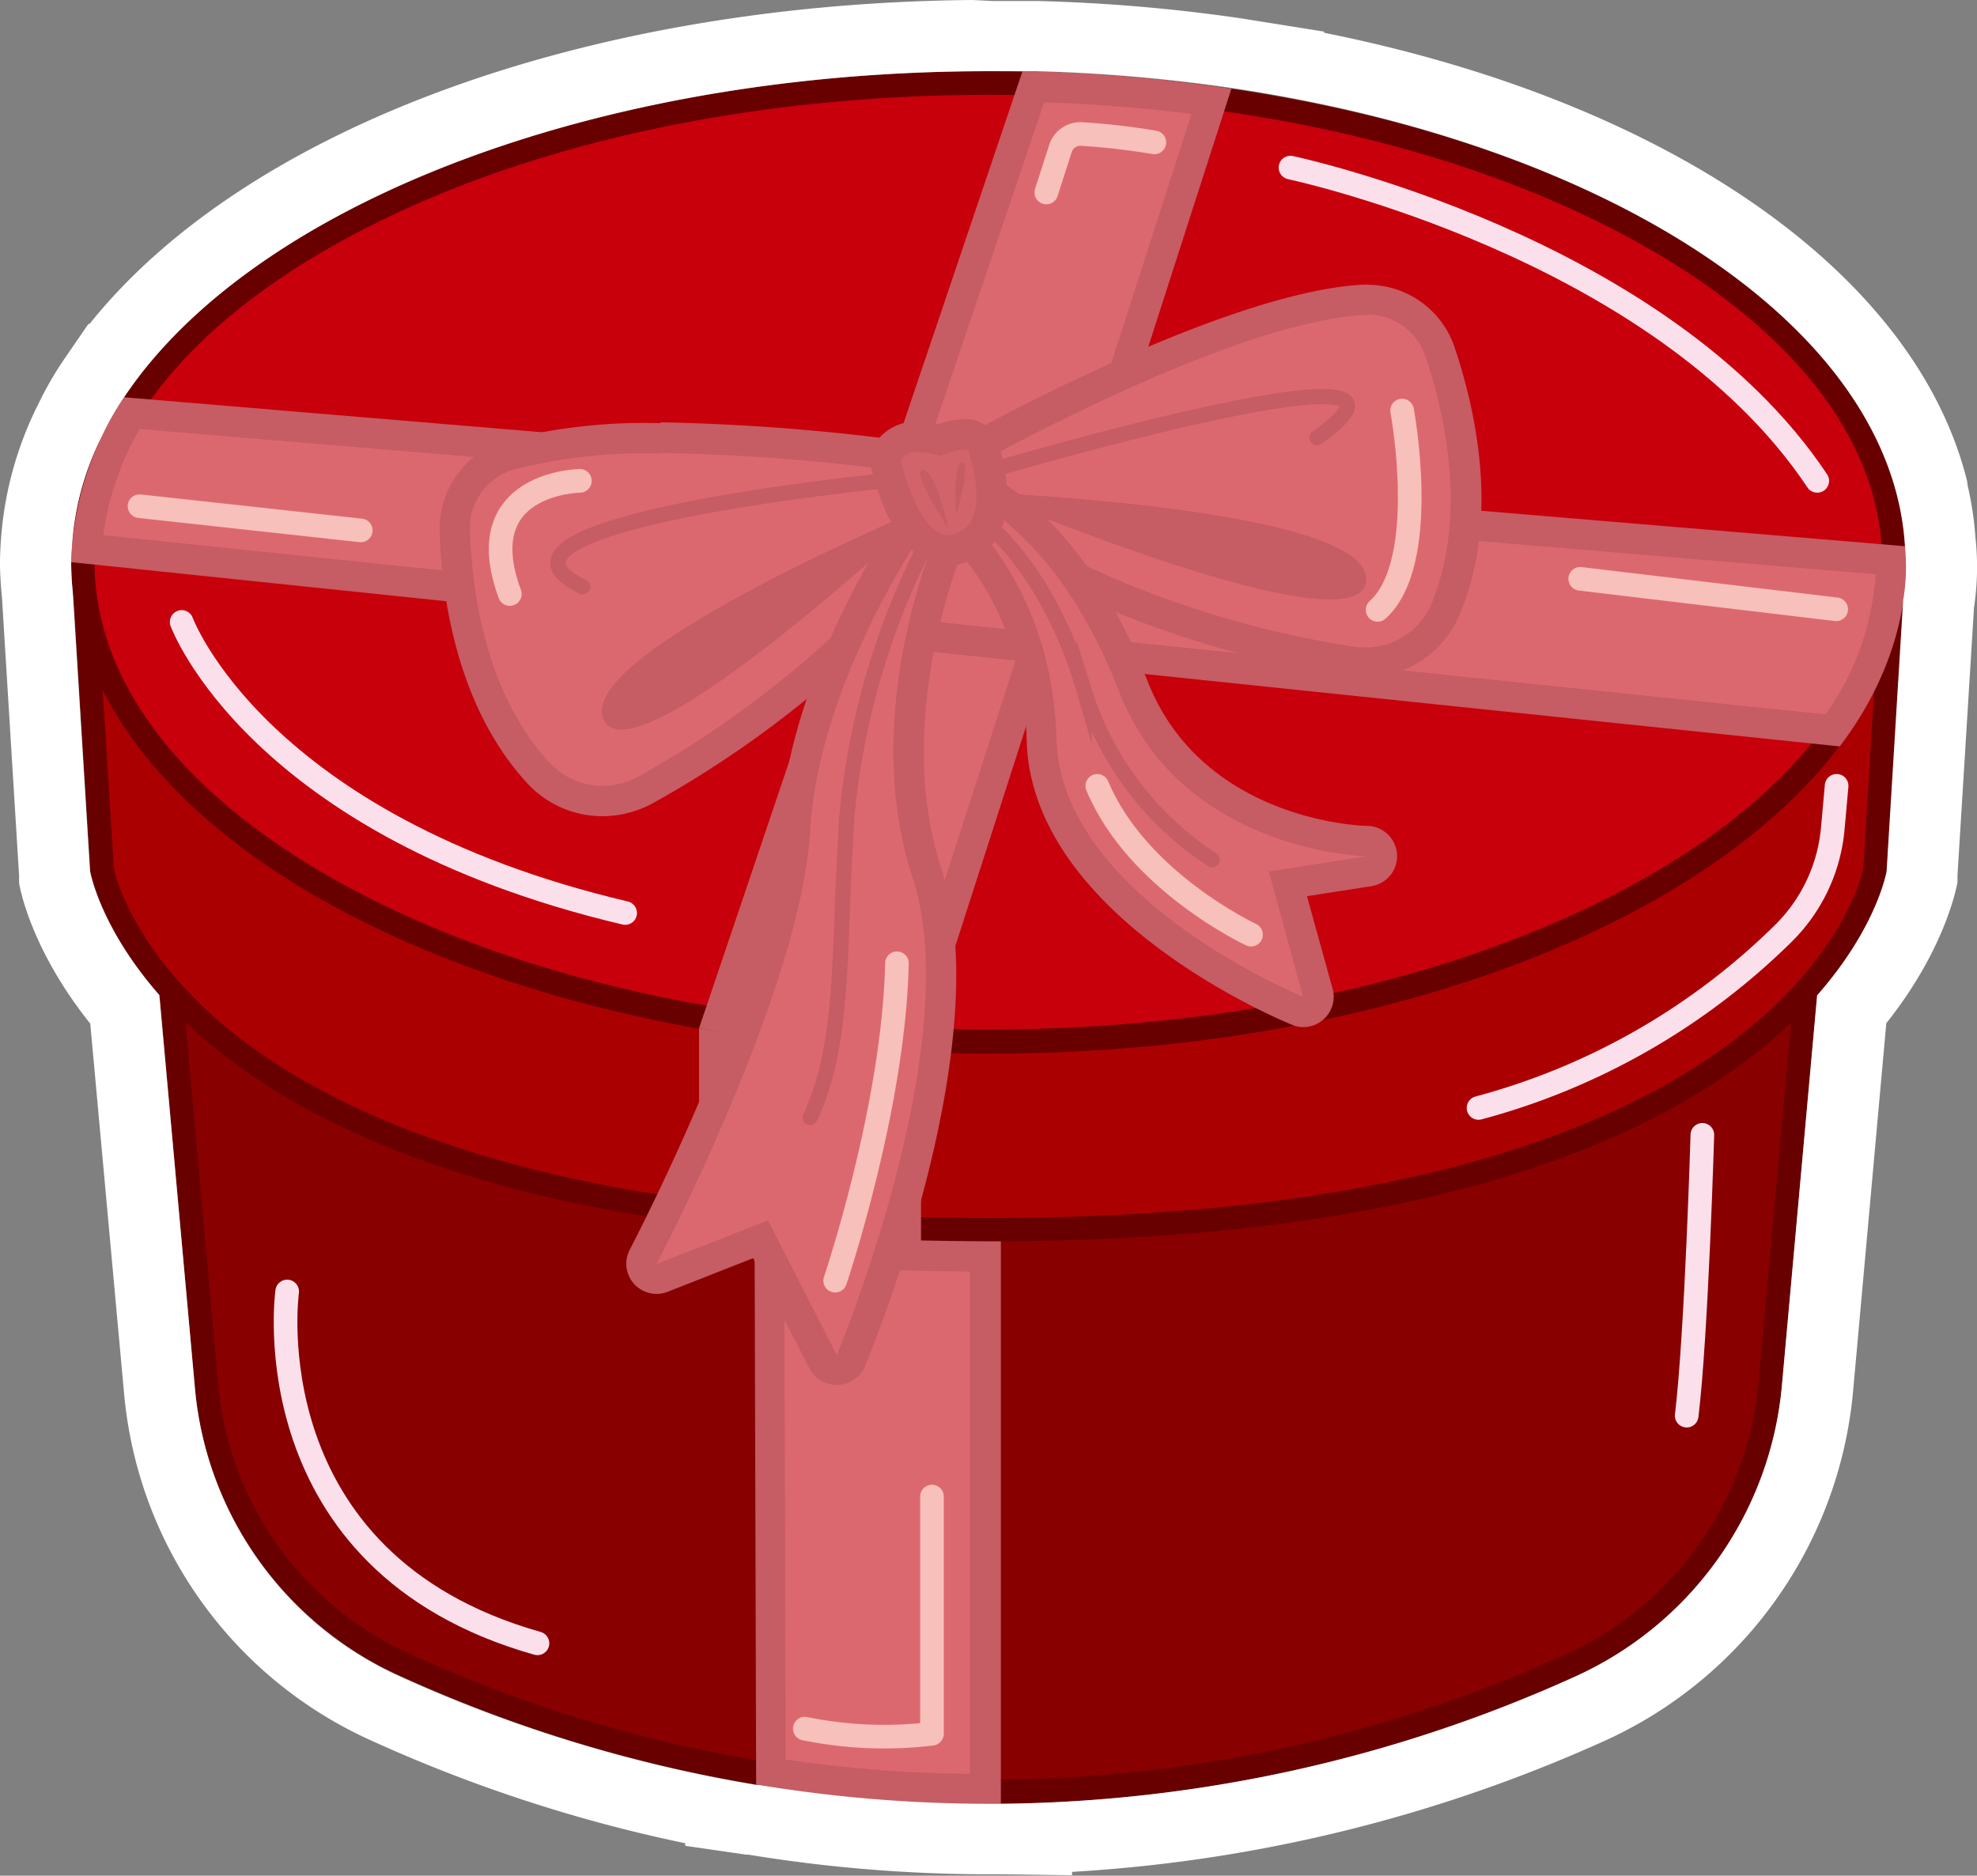 <svg xmlns="http://www.w3.org/2000/svg" viewBox="0 0 138.86 131.73"><rect x="0" y="0" width="138.86" height="131.73" fill="#808080" stroke="none"/><defs><style>.b3647eee-55c4-47ef-99be-256c700ff1af{fill:#890000;}.b711124b-4e8b-485b-9ba5-e983139eb251{fill:#690000;}.f0ccdf0d-7ae0-4489-94e6-2eda45ff1978{fill:#ab0002;}.a8befeb1-c738-455d-86d8-128d88711c51{fill:#c7000b;}.ea5f1e5e-61c4-4295-9a07-b70507ab11b6{fill:#dc686f;}.e81de573-b4c6-46d3-b7e0-146aee174600{fill:#c65c64;}.b9a0cc18-bdb5-4939-b8e8-37fc948d68dc{fill:#d2636b;}.a6710b44-36bc-4865-80b6-1877d58c69c7,.b79676d0-d839-499a-8995-2b7340f4a09f,.f49b7cf3-ee3c-4c57-a3a1-9831a0ec356d{fill:none;stroke-linecap:round;}.a6710b44-36bc-4865-80b6-1877d58c69c7{stroke:#c65c64;stroke-miterlimit:10;stroke-width:1.07px;}.a69dd309-3505-4997-8547-f4bbcf16627b{fill:#fff;}.f49b7cf3-ee3c-4c57-a3a1-9831a0ec356d{stroke:#fbe0ec;}.b79676d0-d839-499a-8995-2b7340f4a09f,.f49b7cf3-ee3c-4c57-a3a1-9831a0ec356d{stroke-linejoin:round;stroke-width:1.66px;}.b79676d0-d839-499a-8995-2b7340f4a09f{stroke:#f7c0ba;}</style></defs><title>圓</title><g id="ebcd1bd6-05cd-4744-ba81-5233f4a017f6" data-name="圖層 2"><g id="a7694f10-4703-4829-bdaf-5407c8993df4" data-name="圖層 1"><path class="b3647eee-55c4-47ef-99be-256c700ff1af" d="M69.42,125.85a99.71,99.71,0,0,1-41.31-9.06,23.78,23.78,0,0,1-13.6-19.5l-5.15-57H129.48l-5.15,57A24.1,24.1,0,0,1,110.25,117,99.53,99.53,0,0,1,69.42,125.85Z"/><path class="b711124b-4e8b-485b-9ba5-e983139eb251" d="M128.57,41.14,123.5,97.21a23.26,23.26,0,0,1-13.59,19A97.83,97.83,0,0,1,28.46,116,23,23,0,0,1,15.33,97.22L10.26,41.14H128.57m1.82-1.66H8.45l5.23,57.89a24.59,24.59,0,0,0,14.08,20.17,99.49,99.49,0,0,0,82.83.22,24.87,24.87,0,0,0,14.57-20.4l5.23-57.88Z"/><path class="f0ccdf0d-7ae0-4489-94e6-2eda45ff1978" d="M69.42,86.35c-57.47,0-62.24-25-62.28-25.3L5.87,40.31H133l-1.28,20.82C131.66,61.3,126.72,86.35,69.42,86.35Z"/><path class="b711124b-4e8b-485b-9ba5-e983139eb251" d="M132.08,41.14,130.87,61c-.29,1.38-6.09,24.54-61.45,24.54-29.65,0-44.81-6.76-52.31-12.43S8.11,61.61,8,61L6.75,41.14H132.08m1.77-1.66H5l1.34,21.7s4.26,26,63.1,26,63.1-26,63.1-26l1.33-21.7Z"/><path class="a8befeb1-c738-455d-86d8-128d88711c51" d="M69.42,73.13C34.35,73.13,5.82,58,5.82,39.48S34.35,5.83,69.42,5.83,133,20.93,133,39.48,104.49,73.13,69.42,73.13Z"/><path class="b711124b-4e8b-485b-9ba5-e983139eb251" d="M69.42,6.66c16.94,0,32.84,3.52,44.78,9.91,11.6,6.21,18,14.34,18,22.91s-6.39,16.71-18,22.92c-11.94,6.38-27.84,9.9-44.78,9.9s-32.85-3.52-44.78-9.9c-11.6-6.21-18-14.35-18-22.92s6.39-16.7,18-22.91c11.93-6.39,27.84-9.91,44.78-9.91m0-1.66C33.83,5,5,20.44,5,39.48S33.83,74,69.42,74s64.43-15.44,64.43-34.48S105,5,69.42,5Z"/><path class="ea5f1e5e-61c4-4295-9a07-b70507ab11b6" d="M63.63,86.11C58.5,86,52.44,85.32,50.17,85V73.48c5,.84,11.07,1.26,13.46,1.4Z"/><path class="e81de573-b4c6-46d3-b7e0-146aee174600" d="M51.23,74.73c4.15.63,8.75,1,11.33,1.15V85c-4.21-.14-8.84-.63-11.33-.92V74.73M49.1,72.21V86a140.67,140.67,0,0,0,15.59,1.21V73.87A137,137,0,0,1,49.1,72.21Z"/><path class="ea5f1e5e-61c4-4295-9a07-b70507ab11b6" d="M68.5,125.63a93.89,93.89,0,0,1-14.35-1.2l-.1-36.78c4.38.49,12.29.58,15.17.59v37.39Z"/><path class="e81de573-b4c6-46d3-b7e0-146aee174600" d="M55.12,88.83c4,.34,9.91.44,13,.47v35.27a93.64,93.64,0,0,1-12.94-1l-.09-34.69M53,86.44l.11,38.88a92.07,92.07,0,0,0,15.42,1.38l1.77,0V87.18h0c-.13,0-12.66,0-17.3-.74Z"/><path class="ea5f1e5e-61c4-4295-9a07-b70507ab11b6" d="M63.94,72.8a104.81,104.81,0,0,1-13.43-1.43L72.58,6.11a115.31,115.31,0,0,1,12.51,1Z"/><path class="e81de573-b4c6-46d3-b7e0-146aee174600" d="M73.34,7.19c4.16.12,8,.52,10.35.81L63.17,71.71a104.87,104.87,0,0,1-11.25-1.19L73.34,7.19M71.82,5,49.1,72.21a108.07,108.07,0,0,0,15.61,1.66L86.49,6.23A113.12,113.12,0,0,0,71.82,5Z"/><path class="ea5f1e5e-61c4-4295-9a07-b70507ab11b6" d="M6.1,38.53A21.26,21.26,0,0,1,9.25,29L132.81,39.35a20,20,0,0,1-4.08,11.95Z"/><path class="e81de573-b4c6-46d3-b7e0-146aee174600" d="M9.81,30.13l121.93,10.2a19,19,0,0,1-3.52,9.84L7.26,37.58a20,20,0,0,1,2.55-7.45M8.71,27.9A22,22,0,0,0,5,39.48L129.22,52.42c5.63-7.41,4.59-14.06,4.59-14.06L8.71,27.9Z"/><path class="ea5f1e5e-61c4-4295-9a07-b70507ab11b6" d="M42.31,56.25a6,6,0,0,1-4.39-1.87c-4.92-5.2-5.84-13-6-17.14a5.41,5.41,0,0,1,3.76-5.3,37.89,37.89,0,0,1,10.69-1.19,152,152,0,0,1,21.57,2,1.07,1.07,0,0,1,.71,1.63c-7.33,11.21-17.77,18-23.33,21.13a6.38,6.38,0,0,1-3,.78Z"/><path class="e81de573-b4c6-46d3-b7e0-146aee174600" d="M46.41,31.81A149.31,149.31,0,0,1,67.8,33.76C60.51,44.91,50,51.68,44.84,54.54a5.29,5.29,0,0,1-2.53.65,5,5,0,0,1-3.62-1.54C34,48.7,33.14,41.23,33,37.22A4.3,4.3,0,0,1,36,33a37.08,37.08,0,0,1,10.38-1.15m0-2.13a39,39,0,0,0-11,1.24,6.47,6.47,0,0,0-4.5,6.35C31,41.59,32,49.65,37.14,55.12a7.14,7.14,0,0,0,5.17,2.2,7.4,7.4,0,0,0,3.56-.92c5.66-3.13,16.26-10.07,23.71-21.48a2.13,2.13,0,0,0-1.42-3.26,149.93,149.93,0,0,0-21.75-2Z"/><path class="e81de573-b4c6-46d3-b7e0-146aee174600" d="M65.62,35.35S40.26,45.87,42.39,50.53,65.62,35.35,65.62,35.35Z"/><path class="ea5f1e5e-61c4-4295-9a07-b70507ab11b6" d="M95.84,46.51a6,6,0,0,1-1-.07c-6.29-1-18.45-3.77-29.2-11.75a1.06,1.06,0,0,1-.43-.92,1.08,1.08,0,0,1,.53-.86c.81-.46,19.81-11.34,30-11.88h.28a5.4,5.4,0,0,1,5.08,3.69c1.33,3.95,3.15,11.56.34,18.14A6.09,6.09,0,0,1,95.84,46.51Z"/><path class="e81de573-b4c6-46d3-b7e0-146aee174600" d="M96.07,22.09a4.32,4.32,0,0,1,4.07,3c1.29,3.81,3,11.12.37,17.38a5,5,0,0,1-4.67,3,5.25,5.25,0,0,1-.79-.06c-5.84-.89-18-3.62-28.73-11.56,0,0,19.48-11.21,29.53-11.73h.22m0-2.13h-.33c-10.44.55-29.67,11.55-30.48,12a2.14,2.14,0,0,0-.21,3.56c10.94,8.12,23.29,11,29.68,11.94a6.92,6.92,0,0,0,1.11.09,7.17,7.17,0,0,0,6.63-4.31c3-6.91,1.07-14.81-.31-18.9A6.44,6.44,0,0,0,96.07,20Z"/><path class="e81de573-b4c6-46d3-b7e0-146aee174600" d="M68.91,34.58s27.44,1.1,27.05,6.2S68.91,34.58,68.91,34.58Z"/><path class="ea5f1e5e-61c4-4295-9a07-b70507ab11b6" d="M58.77,96.19a1.06,1.06,0,0,1-1-.58L53.44,87l-6.93,2.71a1.07,1.07,0,0,1-.39.07,1,1,0,0,1-.79-.35,1.06,1.06,0,0,1-.15-1.21c.1-.19,10-19.21,10.65-29.91.64-11.25,8.59-22.33,8.93-22.79a1.07,1.07,0,0,1,.86-.44h.17a1,1,0,0,1,.85.73l.31,1a1.1,1.1,0,0,1,0,.76c-.06.13-5.49,12.52-1.81,23.69,3.94,12-5,33.39-5.35,34.29a1.06,1.06,0,0,1-.94.65Z"/><path class="e81de573-b4c6-46d3-b7e0-146aee174600" d="M65.62,36.16l.31,1s-5.7,12.74-1.84,24.45-5.32,33.55-5.32,33.55l-4.83-9.45-7.82,3.06S56.27,69.45,56.9,58.39s8.72-22.23,8.72-22.23m0-2.13a2.12,2.12,0,0,0-1.72.88c-.35.48-8.48,11.8-9.13,23.36-.59,10.48-10.43,29.29-10.53,29.48a2.12,2.12,0,0,0,.29,2.41,2.13,2.13,0,0,0,2.37.56l6-2.36,3.95,7.74a2.13,2.13,0,0,0,1.9,1.16h.08A2.13,2.13,0,0,0,60.73,96c.39-.92,9.45-22.71,5.39-35C62.57,50.15,67.83,38.12,67.88,38A2.15,2.15,0,0,0,68,36.48l-.31-1A2.12,2.12,0,0,0,66,34.06a1.87,1.87,0,0,0-.34,0Z"/><path class="ea5f1e5e-61c4-4295-9a07-b70507ab11b6" d="M91.52,71.06a1.1,1.1,0,0,1-.4-.08c-.73-.3-17.7-7.32-18-19.05C72.9,41.47,66.6,36.55,66.54,36.5a1.07,1.07,0,0,1-.42-.71,1.12,1.12,0,0,1,.21-.79l.62-.8a1.07,1.07,0,0,1,.85-.42,1,1,0,0,1,.37.07c.28.1,6.91,2.69,11.43,14.32C83.67,58.67,95.49,59.06,96,59.07a1.08,1.08,0,0,1,1,1,1.07,1.07,0,0,1-.9,1.12l-5.67.88,2.08,7.64a1.05,1.05,0,0,1-.32,1.08A1.07,1.07,0,0,1,91.52,71.06Z"/><path class="e81de573-b4c6-46d3-b7e0-146aee174600" d="M67.8,34.84s6.41,2.4,10.8,13.72S96,60.14,96,60.14L89.12,61.2,91.52,70s-17-6.92-17.31-18.08-7-16.26-7-16.26l.62-.81m0-2.13a2.12,2.12,0,0,0-1.69.84l-.62.8a2.13,2.13,0,0,0,.41,3c.23.18,5.94,4.71,6.18,14.61.3,12.41,17.89,19.7,18.64,20a2,2,0,0,0,.8.16,2.09,2.09,0,0,0,1.41-.54,2.12,2.12,0,0,0,.64-2.15L91.8,62.94l4.49-.7A2.13,2.13,0,0,0,96,58c-.47,0-11.61-.41-15.42-10.22C75.9,35.72,68.84,33,68.54,32.85a2.11,2.11,0,0,0-.74-.14Z"/><path class="b9a0cc18-bdb5-4939-b8e8-37fc948d68dc" d="M66.64,38.64c-1.85,0-3.33-2-4.38-5.9a1.18,1.18,0,0,1,0-.2,1.64,1.64,0,0,1,.44-1.19,2.36,2.36,0,0,1,1.81-.66A6.63,6.63,0,0,1,66,30.9a4.94,4.94,0,0,1,1.67-.41,1.38,1.38,0,0,1,1.43,1.06c.26.81,1.54,5.26-1,6.64A2.48,2.48,0,0,1,66.64,38.64Z"/><path class="e81de573-b4c6-46d3-b7e0-146aee174600" d="M67.67,31.56c.22,0,.38.07.39.25,0,0,1.49,4.48-.57,5.48a1.37,1.37,0,0,1-.85.29c-.85,0-2.2-.81-3.35-5.12,0,0-.06-.71,1.18-.71a6.46,6.46,0,0,1,1.62.27,5.24,5.24,0,0,1,1.58-.46m0-2.13a5.56,5.56,0,0,0-1.75.36,7.19,7.19,0,0,0-1.45-.17,3.41,3.41,0,0,0-2.59,1,2.76,2.76,0,0,0-.72,2,1.78,1.78,0,0,0,.07.39c.44,1.65,1.8,6.69,5.41,6.69a3.56,3.56,0,0,0,2-.61c3.18-1.76,1.91-6.58,1.51-7.84a2.44,2.44,0,0,0-2.46-1.83Z"/><path class="e81de573-b4c6-46d3-b7e0-146aee174600" d="M66.62,37.13S63.91,33,64.82,33,66.62,37.13,66.62,37.13Z"/><path class="e81de573-b4c6-46d3-b7e0-146aee174600" d="M67.18,36.16s1.08-3.91.38-3.69S67.18,36.16,67.18,36.16Z"/><path class="a6710b44-36bc-4865-80b6-1877d58c69c7" d="M64.69,38.9a52.63,52.63,0,0,0-5.21,18.47c-.62,9.67-.11,15.79-2.58,21.12"/><path class="a6710b44-36bc-4865-80b6-1877d58c69c7" d="M69.68,37.13s4.13,3.35,6.46,11.34a22,22,0,0,0,9,11.91"/><path class="a6710b44-36bc-4865-80b6-1877d58c69c7" d="M69.68,33s33.64-9.89,22.81-2.26"/><path class="a6710b44-36bc-4865-80b6-1877d58c69c7" d="M62.1,33.77s-30.4,3-21.17,7.44"/><path class="a69dd309-3505-4997-8547-f4bbcf16627b" d="M69.42,5l2.4,0h1a115.4,115.4,0,0,1,13.7,1.18h0C113.14,10.15,132.88,23,133.8,38.36h0a14.35,14.35,0,0,1-.13,3.83l-1.16,19s-.66,3.92-4.88,8.71l-2.48,27.47a24.87,24.87,0,0,1-14.57,20.4,100.08,100.08,0,0,1-40.31,8.91h-.86a99.51,99.51,0,0,1-16.13-1.33l-.2,0h0a100.53,100.53,0,0,1-25.33-7.77A24.59,24.59,0,0,1,13.68,97.37L11.19,69.89C7,65.1,6.32,61.18,6.32,61.18L5.11,41.57A20.75,20.75,0,0,1,5,39.48s0-.41.06-1.1a19.82,19.82,0,0,1,2.11-7.77A19.81,19.81,0,0,1,8.71,27.9h0C17.61,14.56,41.43,5,69.42,5M68.29,0V0c-27.21.24-51,9-62,22.75H6.21L4.62,25.06a24.84,24.84,0,0,0-1.95,3.36A25,25,0,0,0,.06,38C0,38.85,0,39.38,0,39.53c0,.73.05,1.55.14,2.46l1.2,19.5,0,.26,0,.26c.08.5.9,4.75,5,9.88L8.71,97.81a29.63,29.63,0,0,0,17,24.26,104.84,104.84,0,0,0,22.42,7.38v.18l4.28.62.15,0a104.47,104.47,0,0,0,16.89,1.38h.79l5.06.07v-.24a105.77,105.77,0,0,0,37.38-9.19,29.92,29.92,0,0,0,17.47-24.49l2.34-25.92c4.08-5.13,4.89-9.38,5-9.88l0-.26v-.26l1.16-18.79a19.09,19.09,0,0,0,.1-4.94,23,23,0,0,0-.54-3.6l-.05-.36h0C134.54,19.22,117.31,7.17,93,2.3l0-.08-3.76-.6-1.13-.18-.86-.14A120.31,120.31,0,0,0,72.9.07H71.15l-1.4,0L68.29,0Z"/><path class="f49b7cf3-ee3c-4c57-a3a1-9831a0ec356d" d="M20.17,90.7s-2.63,19,17.58,24.71"/><path class="f49b7cf3-ee3c-4c57-a3a1-9831a0ec356d" d="M119.57,79.7s-.41,14-1.1,19.72"/><path class="f49b7cf3-ee3c-4c57-a3a1-9831a0ec356d" d="M90.64,11.77s26,5.5,37,22"/><path class="f49b7cf3-ee3c-4c57-a3a1-9831a0ec356d" d="M12.76,43.68S18,58,43.91,64.12"/><path class="f49b7cf3-ee3c-4c57-a3a1-9831a0ec356d" d="M129,55.19l-.27,3a11.82,11.82,0,0,1-3.41,7.3,48.2,48.2,0,0,1-21.47,12.32"/><path class="b79676d0-d839-499a-8995-2b7340f4a09f" d="M56.53,121.4a27.86,27.86,0,0,0,8.93.36V105.1"/><line class="b79676d0-d839-499a-8995-2b7340f4a09f" x1="128.97" y1="42.79" x2="110.99" y2="40.65"/><path class="b79676d0-d839-499a-8995-2b7340f4a09f" d="M81.08,10a49,49,0,0,0-5.14-.59,1.47,1.47,0,0,0-1.45,1l-1,3.11"/><line class="b79676d0-d839-499a-8995-2b7340f4a09f" x1="9.8" y1="35.55" x2="25.34" y2="37.25"/><path class="b79676d0-d839-499a-8995-2b7340f4a09f" d="M98.48,28.83s2,10.64-1.72,14"/><path class="b79676d0-d839-499a-8995-2b7340f4a09f" d="M40.73,33.77s-7.83.09-4.92,7.95"/><path class="b79676d0-d839-499a-8995-2b7340f4a09f" d="M58.66,89.94S62.78,77.79,63,67.65"/><path class="b79676d0-d839-499a-8995-2b7340f4a09f" d="M87.87,65.64s-8-3.73-10.8-10.45"/></g></g></svg>